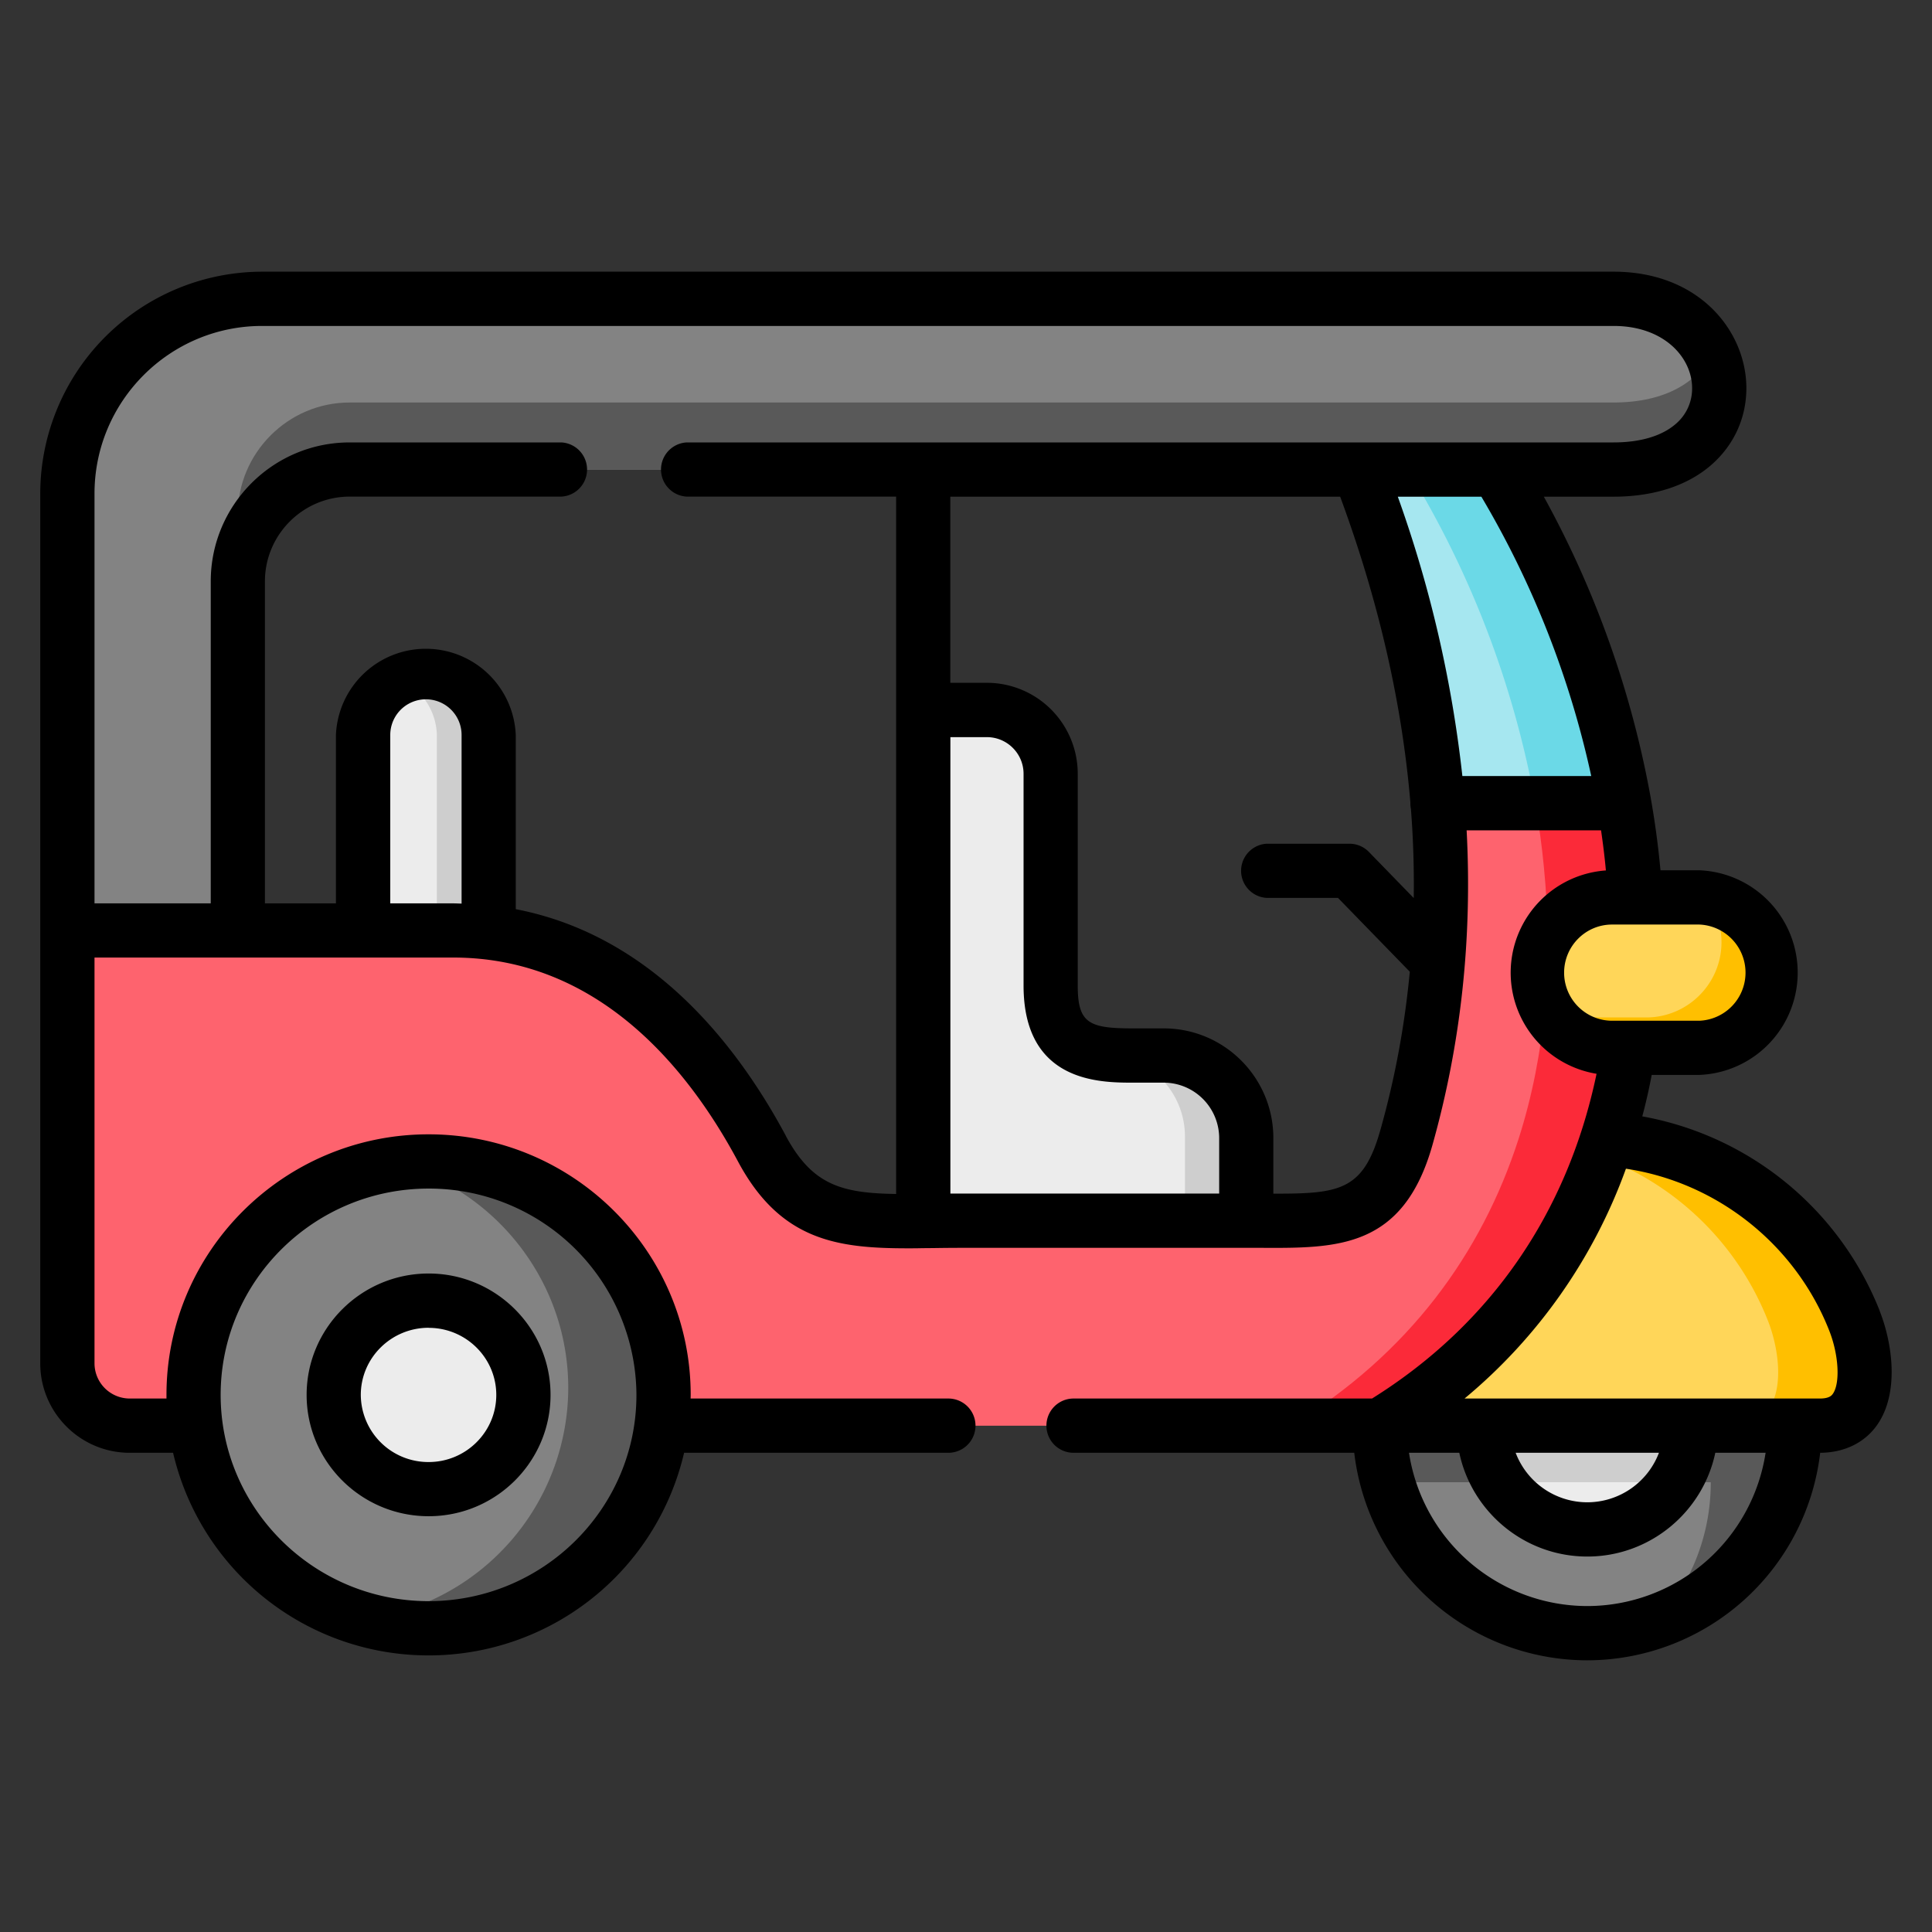 <svg width="24" height="24" fill="none" xmlns="http://www.w3.org/2000/svg">
  <rect width="100%" height="100%" fill="#333333" stroke="none"/>
  <defs/>
  <g fill-rule="evenodd" clip-rule="evenodd">
    <path d="M5.29 8.35c-.43 0-.78.352-.78.78V11.559l.884.66.677-.635V9.13a.783.783 0 00-.78-.78z" fill="#ECECEC"/>
    <path d="M6.07 9.13a.783.783 0 00-1.123-.7.78.78 0 01.48.72v2.408h.204c.15 0 .297.01.44.026V9.13z" fill="#CECECE"/>
    <path d="M14.074 13.113c-.507 0-1.022-.047-1.022-.87v-2.63a.795.795 0 00-.792-.793h-.791v6.345l2.005 1.239 2.007-1.24v-1.026c0-.564-.46-1.025-1.025-1.025h-.382z" fill="#ECECEC"/>
    <path d="M15.481 14.138c0-.564-.46-1.025-1.025-1.025h-.382c-.063 0-.129-.002-.192-.004.476.089.838.508.838 1.009v1.045c.255.002.508.002.761.002v-1.027z" fill="#CECECE"/>
    <path d="M17.14 17.71a2.578 2.578 0 105.155 0l-2.49-.945-2.664.946z" fill="#838383"/>
    <path d="M18.43 17.71a1.289 1.289 0 102.577 0l-1.289-.528-1.288.529z" fill="#ECECEC"/>
    <path d="M18.592 5.833l-.917-.586-.793.586c.495 1.29.857 2.69.974 4.145l1.273.834 1.047-.834a11.971 11.971 0 00-1.584-4.145z" fill="#A6E7F0"/>
    <path d="M23.038 16.409a3.567 3.567 0 00-3.07-2.254c-.455 1.412-1.358 2.664-2.827 3.556H22.608c.674 0 .62-.815.43-1.302z" fill="#FFD659"/>
    <path d="M3.256 3.712c-1.33 0-2.42 1.089-2.42 2.42v5.426l1.073 1.116 1.046-1.116V7.222c0-.764.625-1.39 1.389-1.39H20.044c1.86 0 1.639-2.12 0-2.12H3.256z" fill="#838383"/>
    <path d="M4.51 11.559H.838v5.377c0 .426.348.775.774.775h15.53c1.47-.892 2.372-2.144 2.827-3.556.421-1.309.458-2.754.209-4.177h-2.32c.053.646.057 1.303.004 1.967a11.501 11.501 0 01-.39 2.19c-.313 1.105-.94 1.03-1.99 1.03-1.337 0-2.676-.01-4.012.005-.931.01-1.532-.02-2.002-.9-.685-1.278-1.784-2.497-3.396-2.686a3.797 3.797 0 00-.44-.025h-1.12z" fill="#FE636E"/>
    <path d="M20.177 9.978a11.971 11.971 0 00-1.584-4.145h-1.106a12.023 12.023 0 011.585 4.145h1.105z" fill="#6BD9E7"/>
    <path d="M20.176 9.978h-1.105c.046.265.083.53.108.795.114 1.16.026 2.317-.317 3.382-.456 1.412-1.357 2.664-2.827 3.556h1.105c1.47-.892 2.373-2.144 2.828-3.556.421-1.309.458-2.754.208-4.177z" fill="#FB2A39"/>
    <path d="M16.882 5H4.343c-.764 0-1.389.626-1.389 1.39v.833c0-.764.625-1.39 1.39-1.39h15.7c1.152 0 1.505-.814 1.217-1.434-.168.34-.564.601-1.217.601h-3.162z" fill="#595959"/>
    <path d="M23.038 16.409a3.567 3.567 0 00-3.07-2.254l-.074.216a3.574 3.574 0 012.069 2.038c.141.36.209.903-.043 1.16a.52.52 0 01-.388.142h1.075c.675 0 .622-.815.43-1.302z" fill="#FFBF00"/>
    <path d="M20.472 11.149h-.446a.937.937 0 00-.933.934c0 .514.42.934.933.934h1.083c.514 0 .934-.42.934-.934a.937.937 0 00-.933-.934h-.638z" fill="#FFD659"/>
    <path d="M21.385 11.705c0 .514-.42.934-.934.934h-1.083c-.032 0-.063-.001-.095-.004.171.23.446.382.753.382h1.084c.513 0 .933-.42.933-.933a.937.937 0 00-.84-.93.925.925 0 01.182.551z" fill="#FFBF00"/>
    <path d="M7.97 16.1a2.922 2.922 0 00-2.646-1.672c-1.17 0-2.18.684-2.646 1.672a2.877 2.877 0 00-.2 1.88 2.917 2.917 0 002.846 2.248c1.387 0 2.547-.96 2.845-2.248a2.89 2.89 0 00-.2-1.88z" fill="#838383"/>
    <path d="M7.97 16.1a2.922 2.922 0 00-3.03-1.646 2.92 2.92 0 011.844 1.56c.182.385.275.803.275 1.228a2.906 2.906 0 01-2.536 2.875c.254.072.523.11.801.11 1.387 0 2.547-.96 2.845-2.247a2.89 2.89 0 00-.2-1.88z" fill="#595959"/>
    <path d="M6.503 17.329c0-.647-.528-1.17-1.178-1.17-.651 0-1.18.523-1.18 1.17 0 .645.529 1.17 1.18 1.17.65 0 1.178-.524 1.178-1.17z" fill="#ECECEC"/>
    <path d="M18.43 17.71h-1.29c0 .244.034.48.097.703h1.4a1.287 1.287 0 01-.208-.702z" fill="#595959"/>
    <path d="M21.007 17.71H18.43c0 .26.076.5.207.703H20.8c.132-.203.207-.444.207-.702z" fill="#CECECE"/>
    <path d="M22.295 17.71H21.006c0 .26-.075.5-.206.703h.452c0 .663-.25 1.268-.662 1.724a2.577 2.577 0 001.705-2.426z" fill="#595959"/>
  </g>
  <path d="M23.351 16.285a3.92 3.92 0 00-2.95-2.417c.045-.168.084-.34.117-.515h.592a1.272 1.272 0 000-2.542h-.483a10.85 10.85 0 00-.123-.91 12.265 12.265 0 00-1.326-3.731h.866c.499 0 .92-.137 1.216-.396.28-.245.434-.583.434-.952 0-.701-.578-1.447-1.65-1.447H3.256A2.76 2.76 0 00.5 6.132v10.804c0 .612.498 1.111 1.111 1.111h.539a3.257 3.257 0 003.174 2.517 3.256 3.256 0 003.174-2.517h3.283a.337.337 0 000-.674H8.579l.001-.045c0-1.785-1.46-3.237-3.256-3.237-1.795 0-3.256 1.452-3.256 3.237v.045h-.457a.438.438 0 01-.437-.437v-5.041H5.63c1.803 0 2.92 1.378 3.538 2.534.526.982 1.232 1.078 2.111 1.078.06 0 .12 0 .182-.002h.017l.121-.001c.122-.002.249-.003.382-.003h3.686c.947.005 1.764.008 2.127-1.276.355-1.26.496-2.567.425-3.91h1.67c.024.166.045.332.06.498a1.273 1.273 0 00-.116 2.526c-.36 1.727-1.317 3.115-2.789 4.034h-3.708a.337.337 0 000 .674h3.487a2.918 2.918 0 002.894 2.578 2.918 2.918 0 002.894-2.578c.305-.002.559-.128.714-.355.27-.397.183-1.006.025-1.407zm-18.027-1.52a2.576 2.576 0 012.582 2.563c0 1.413-1.158 2.562-2.582 2.562s-2.583-1.15-2.583-2.562c0-1.413 1.159-2.563 2.583-2.563zm-.476-3.544V9.13a.443.443 0 01.886 0v2.095c-.034-.001-.068-.003-.103-.003h-.783zm4.915 2.89c-.616-1.15-1.676-2.493-3.356-2.817V9.13a1.118 1.118 0 00-2.234 0v2.092h-.882V7.222c0-.58.473-1.053 1.053-1.053h2.63a.337.337 0 000-.673h-2.63c-.952 0-1.726.774-1.726 1.726v4H1.174v-5.09c0-1.149.934-2.083 2.082-2.083h16.788c.634 0 .976.398.976.773a.575.575 0 01-.203.444c-.172.15-.44.23-.773.23H8.53a.337.337 0 000 .673h2.602v8.663c-.676-.01-1.041-.11-1.37-.721zm2.219.716h-.176v-5.67h.454c.25 0 .455.204.455.455v2.63c0 1.207.952 1.207 1.36 1.207h.381a.69.69 0 01.689.688v.69h-3.163zm5.164-.785c-.211.748-.505.788-1.328.786v-.69c0-.752-.61-1.363-1.362-1.363h-.382c-.548 0-.686-.063-.686-.533v-2.63a1.13 1.13 0 00-1.129-1.13h-.454V6.17h4.843c.478 1.295.768 2.563.872 3.796v.012c0 .024.002.047.007.07.029.372.04.742.035 1.108l-.557-.573a.337.337 0 00-.241-.102h-1.028a.337.337 0 000 .673h.885l.892.917c-.063.67-.185 1.328-.367 1.972zm1.02-4.402a15.19 15.19 0 00-.802-3.47h1.038a11.661 11.661 0 011.365 3.47h-1.6zm1.264 2.443c0-.33.267-.598.596-.598h1.084a.598.598 0 010 1.195h-1.084a.597.597 0 01-.596-.597zm.288 7.868a2.244 2.244 0 01-2.215-1.904h.625c.155.735.81 1.289 1.59 1.289s1.435-.554 1.59-1.289h.625a2.244 2.244 0 01-2.215 1.904zm-.89-1.904h1.78a.953.953 0 01-.89.615.953.953 0 01-.89-.615zm3.942-.735c-.014.02-.042.061-.163.061h-4.414a6.636 6.636 0 002.005-2.855c1.129.17 2.104.938 2.526 2.013.117.297.137.647.046.781z" fill="#000"/>
  <path d="M5.325 18.835c.835 0 1.514-.676 1.514-1.507 0-.831-.68-1.508-1.514-1.508-.836 0-1.516.677-1.516 1.508s.68 1.507 1.516 1.507zm0-2.34c.463 0 .84.373.84.833 0 .46-.377.834-.84.834a.839.839 0 01-.843-.834c0-.46.378-.834.843-.834z" fill="#000"/>
</svg>
